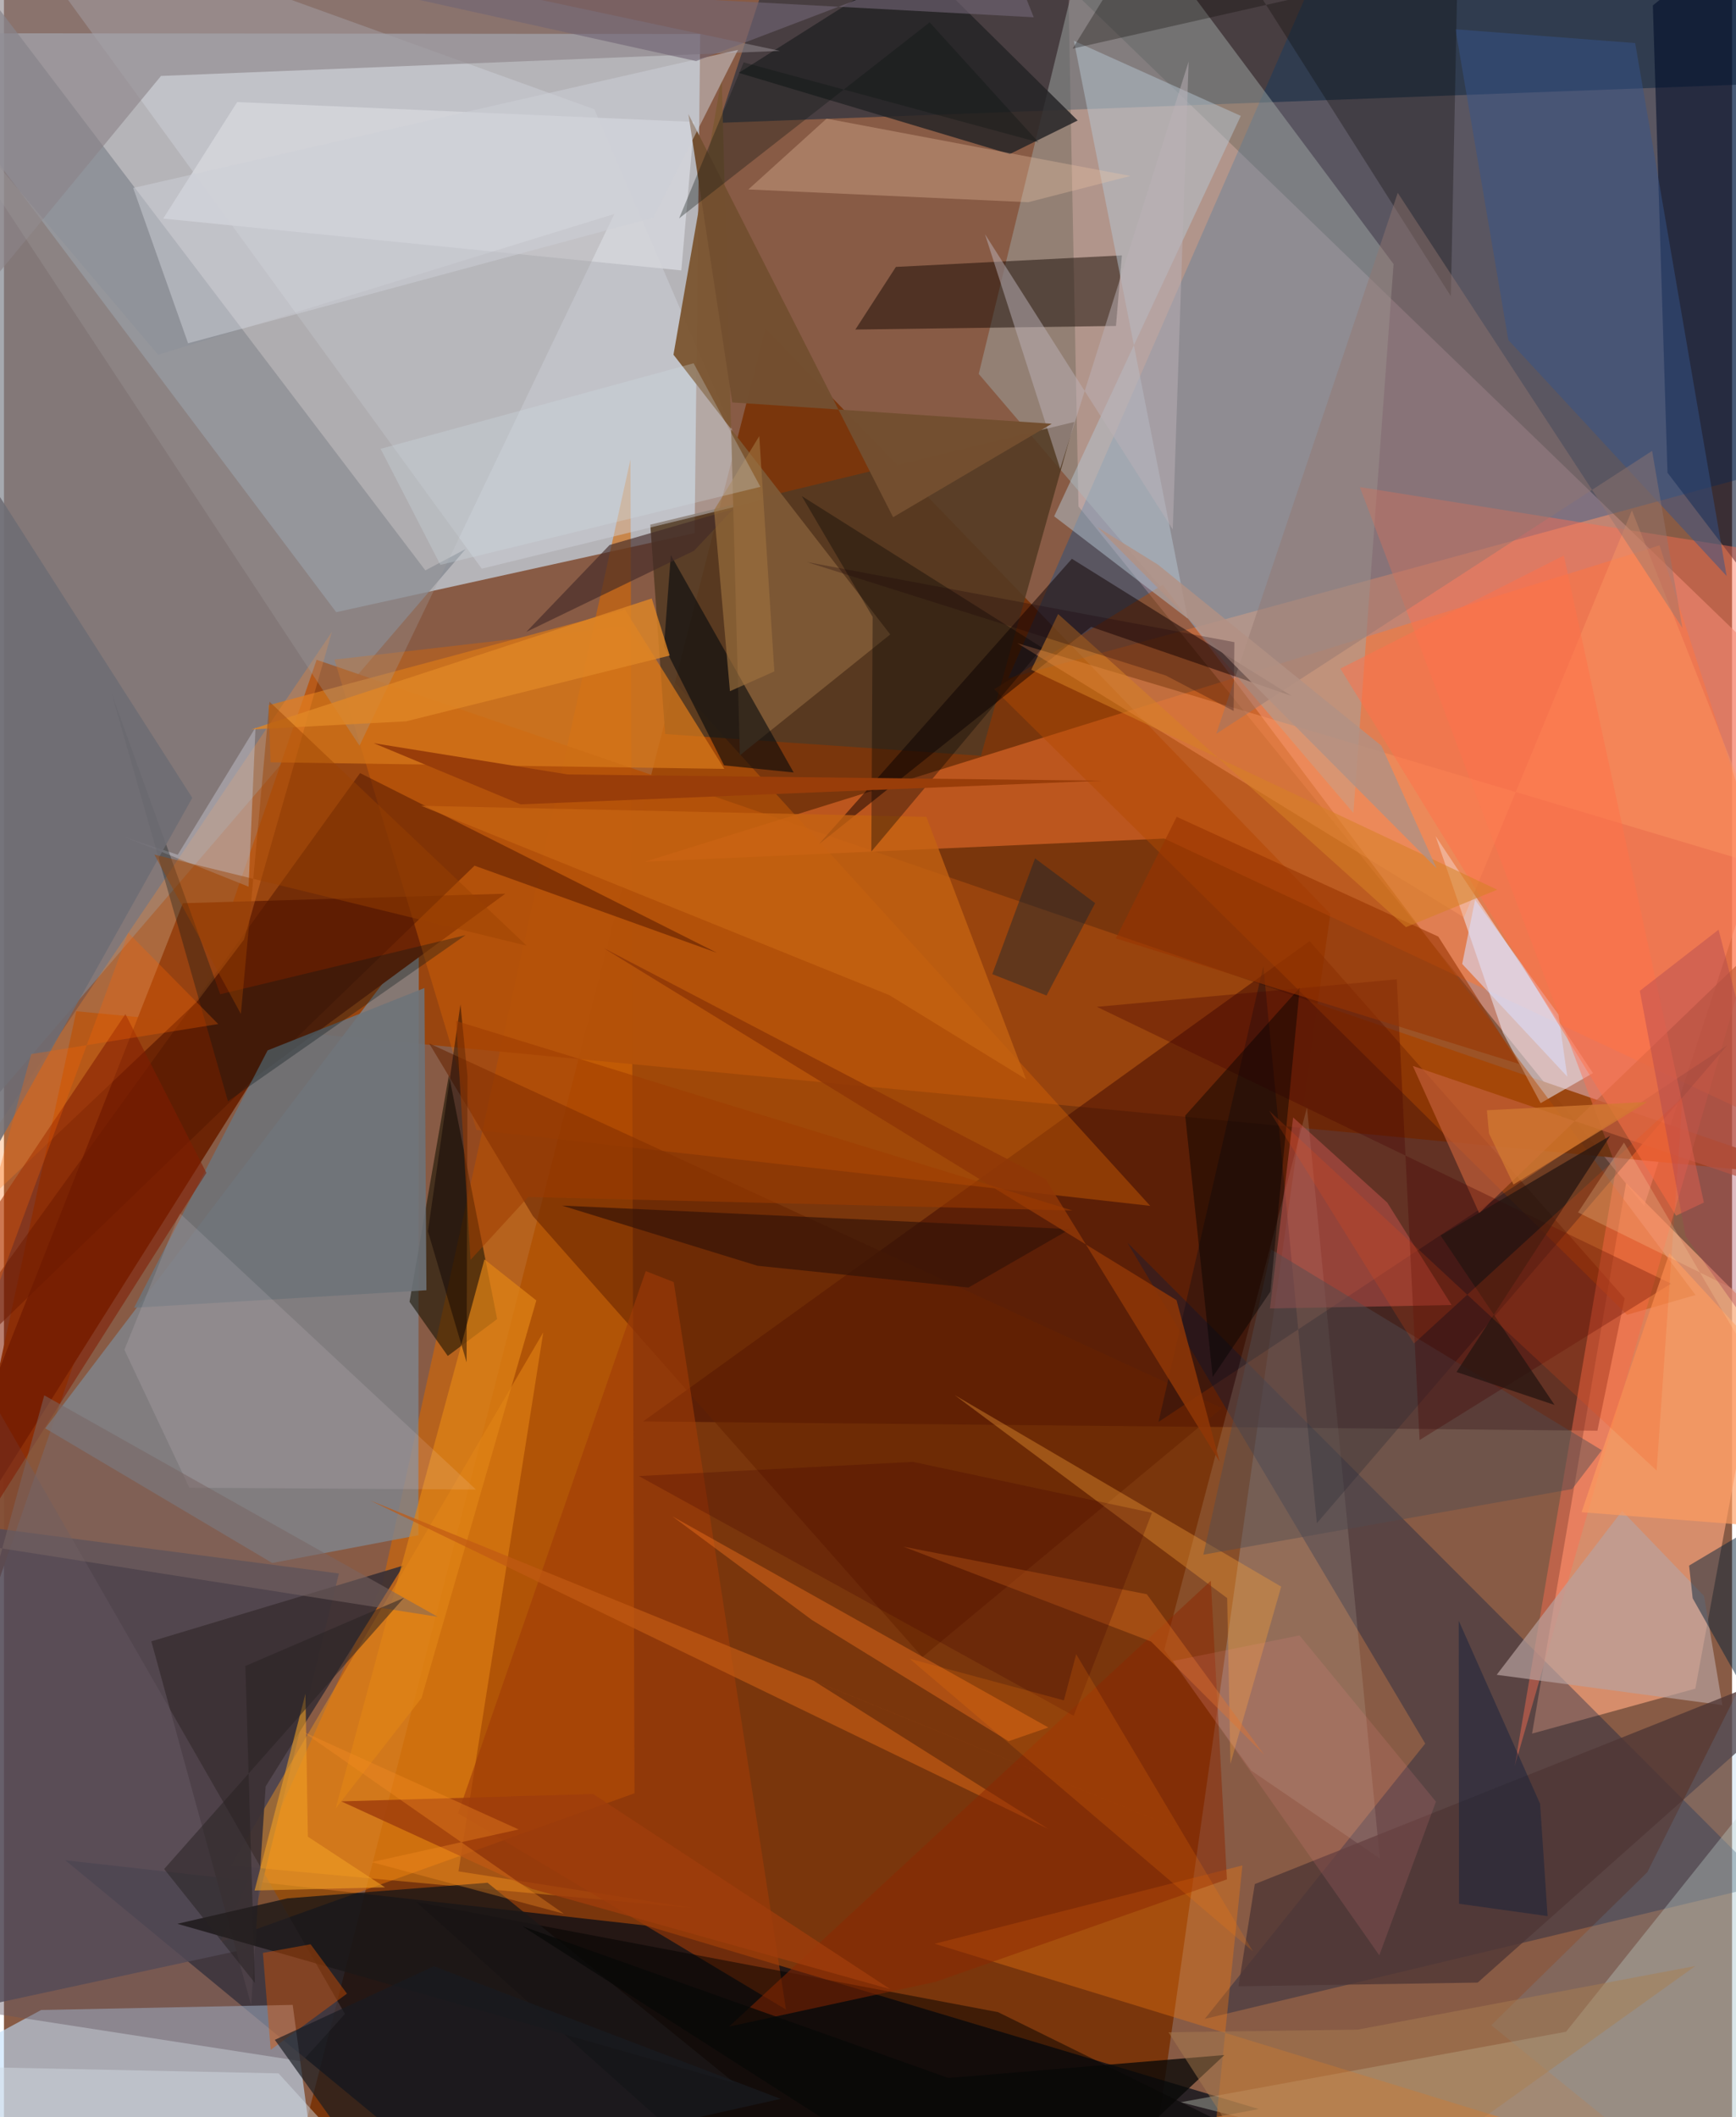<svg xmlns="http://www.w3.org/2000/svg" width="228" height="278" viewBox="0 0 836 1024"><path fill="#885b45" d="M0 0h836v1024H0z"/><path fill="#cbdef0" fill-opacity=".675" d="M-49.876 16.067l210.6 280.02 173.394-38.238 2.71-241.386z"/><path fill="#783104" fill-opacity=".863" d="M550.189 1086l-419.2-.094 237.417-926.968 273.272 283.049z"/><path fill="#eaa293" fill-opacity=".588" d="M872.941 339.707L514.881-6.495l4.941 251.447 273.665 338.332z"/><path fill="#000b17" fill-opacity=".698" d="M607.016 1020.075l-296.39-88.764-280.941-31.56 225.42 185.936z"/><path fill="#004e98" fill-opacity=".341" d="M849.233 229.092L898-62H656.04l-170.2 390.074z"/><path fill="#d66802" fill-opacity=".6" d="M305.025 867.343l-200.342 71.942 78.614-174.251 119.798-542.846z"/><path fill="#f6a37b" fill-opacity=".702" d="M851.125 638.849l-32.891 177.88-78.976 21.754 45.465-266.322z"/><path fill="#80858d" fill-opacity=".702" d="M223.33 265.568l-268.23 312.7L-52.752-62l256.614 337.87z"/><path fill="#9a440d" fill-opacity=".953" d="M35.002 489.104l844.908 80.422-728.646-250.413L-62 937.003z"/><path fill="#c1dffb" fill-opacity=".596" d="M-60.72 1014.655l78.695-42.483 121.714-2.477 14.734 109.866z"/><path fill="#3c0802" fill-opacity=".478" d="M309.223 687.49l461.643 4.502 13.179-64.027L631.62 455.2z"/><path fill="#ff7732" fill-opacity=".494" d="M800.9 263.785L898 563.59 561.313 405.583l-251.197 11.2z"/><path fill="#80868f" fill-opacity=".784" d="M129.786 755.964l70.703-13.435.205-289.897-180.725 238.21z"/><path fill="#001e3c" fill-opacity=".471" d="M871.948-62L371.782-19.687 345.89 59.42l541.03-20.245z"/><path fill="#9fa7a5" fill-opacity=".49" d="M652.818 393.199l-181.25-212.345L530.709-62l141.543 189.717z"/><path fill="#454150" fill-opacity=".8" d="M-62 981.433l22.823-246.794 201.223 26.4-45.017 181.683z"/><path fill="#051b40" fill-opacity=".349" d="M543.551 601.107l309.662 310.242-272.3 65.114 106.659-133.158z"/><path fill="#6b2405" fill-opacity=".988" d="M-59.622 807.957L86.566 436.854l155.958-4.604-122.004 89.683z"/><path fill="#d5dfcd" fill-opacity=".345" d="M569.312 1016.764L838.822 1086 898 804.631 755.691 982.678z"/><path fill="#d96403" fill-opacity=".4" d="M554.521 583.232L228.578 546.53l-68.68-227.497 139.938-16.097z"/><path fill="#523a23" fill-opacity=".863" d="M517.822 204.073l-205.145 49.691 7.176 101.276 152.8 10.51z"/><path fill="#000d29" fill-opacity=".576" d="M804.777 228.634L797.683 2.621 877.863-62 898 350.878z"/><path fill="#cfd0d8" fill-opacity=".475" d="M285.619 52.858L-7.446-52.898l238.589 327.954 135.774-33.182z"/><path fill="#edf0ff" fill-opacity=".518" d="M725.165 499.509l18.224 34.044 25.333-14.53-76.147-114.66z"/><path fill="#141001" fill-opacity=".565" d="M196.206 629.635l19.057-109.798 23.324 118.15-23.873 17.833z"/><path fill="#140801" fill-opacity=".478" d="M537.963 157.66l-126.074 1.73 19.608-30.294 109.33-5.578z"/><path fill="#fb981a" fill-opacity=".416" d="M333.939 922.927l-224.155-20.653 151.12-257.848L219.88 905.12z"/><path fill="#b54a02" fill-opacity=".451" d="M560.585 282.828l-81.524 50.507 306.132 302.591 33.138-9.577z"/><path fill="#c8c1b0" fill-opacity=".18" d="M630.372 535.617l-69.069 262.39 42.076 58.373 62.225 42.493z"/><path fill="#b6c5d1" fill-opacity=".498" d="M508.06 249.724l64.62 49.456-55.058-279.437 80.729 36.305z"/><path fill="#0f0000" fill-opacity=".494" d="M516.632 270.274l106.28 66.32-96.968-33.414-131.738 105.17z"/><path fill="#7d5935" fill-opacity=".973" d="M428.756 306.858l-104.86-135.302 23.329-134.057 8.79 327.803z"/><path fill="#620" fill-opacity=".565" d="M205.699 504.657l50.213 83.527 188.39 213.283 144.855-120.402z"/><path fill="#ff6e50" fill-opacity=".439" d="M730.832 854.301L898 274.243l-242.063-38.67 124.038 328.82z"/><path fill="#252326" fill-opacity=".827" d="M519.434 58.279l-32.838 16.23-131.13-39.272 85.741-54.248z"/><path fill="#d6771a" fill-opacity=".749" d="M128.969 368.692l219.533 3.183-48.07-77.05-172.4 46.272z"/><path fill="#8c8388" fill-opacity=".604" d="M-62 204.25L-31.186-62l406.592 86.61L75.975 36.737z"/><path fill="#3b3134" fill-opacity=".929" d="M71.307 793.86l48.29 175.95 7.01-105.817 66.674-106.817z"/><path fill="#00081a" fill-opacity=".302" d="M635.147 736.708L833.641 505.59 558.536 687.74l50.723-220.486z"/><path fill="#f7780f" fill-opacity=".357" d="M898 1077.491l-447.73-137.36 148.86-37.888L580.227 1086z"/><path fill="#ca5650" fill-opacity=".486" d="M700.314 631.195l-87.886 1.684 11.245-92.408 45.527 41.184z"/><path fill="#35538b" fill-opacity=".494" d="M833.38 278.593L789.134 20.832l-86.93-6.674 25.574 150.294z"/><path fill="#b9a39f" fill-opacity=".678" d="M722.145 810.042l109.173 14.661-8.879-52.782-39.63-41.164z"/><path fill="#531700" fill-opacity=".522" d="M227.65 418.7L-62 698.584 172.28 373.92l172.615 86.908z"/><path fill="#d3d4da" fill-opacity=".898" d="M333.934 58.979l-221.123-9.613-35.77 56.36 250.65 25.06z"/><path fill="#ff8c2f" fill-opacity=".29" d="M93.452 484.44l22.66-29.982 42.54-148.827L-62 631.807z"/><path fill="#a23b07" fill-opacity=".596" d="M378.315 971.952L324.02 620.105l-13.544-5.32-90.75 262.2z"/><path fill="#645663" fill-opacity=".431" d="M164.956 974.085L-26.872 640.062l19.774 333.507 151.317 23.444z"/><path fill="#000001" fill-opacity=".478" d="M480.896 973.202l-281.419-53.268 150.969 134.91L710.028 1086z"/><path fill="#6e7379" fill-opacity=".878" d="M127.55 508.035L62.944 632.512l141.433-8.462-.964-146.183z"/><path fill="#070402" fill-opacity=".29" d="M703.296-18.583l-3.328 161.838L569.78-62l-52.794 85.532z"/><path fill="#02070b" fill-opacity=".576" d="M322.608 268.482l-3.305 44.048 29.067 57.665 33.667 3.435z"/><path fill="#c66311" fill-opacity=".769" d="M494.428 521.958L446.22 395.07l-244.418-5.328 226.48 91.557z"/><path fill="#f39e37" fill-opacity=".369" d="M459.937 674.763l157.953 92.633-24.562 85.701-1.566-80.148z"/><path fill="#eec6a6" fill-opacity=".314" d="M495.495 97.807l49.446-12.7-146.967-27.728-37.838 34.241z"/><path fill="#ff9d64" fill-opacity=".38" d="M856.167 420.344l-365.925-109.26 216.093 132.647 81.216-196.885z"/><path fill="#4f3635" fill-opacity=".769" d="M605.116 911.28l-7.892 49.43 115.729-1.802L898 794.383z"/><path fill="#504d50" fill-opacity=".451" d="M613.084 604.34l-32.852 147.6 178.429-31.744 14.336-18.771z"/><path fill="#e08415" fill-opacity=".714" d="M232.447 609.108l25.103 19.864-55.534 192.288-41.547 53.424z"/><path fill="#c35e39" fill-opacity=".682" d="M898 589.237V409.324L713.671 586.756l-32.106-71.204z"/><path fill="#c1c2cc" fill-opacity=".482" d="M121.695 351.86l-3.352 77.002-59.802-23.905 25.532 8.464z"/><path fill-opacity=".341" d="M385.97 239.94l116.378 73.39-82.742 98.544.64-113.504z"/><path fill="#08233a" fill-opacity=".49" d="M816.958 773.038l-1.74-15.825 69.409-41.353L898 917.004z"/><path fill="#1b1717" fill-opacity=".796" d="M233.95 910.615l-96.77 7.548-53.291 12.316 269.553 76.985z"/><path fill="#fb761e" fill-opacity=".4" d="M323.37 733.41l181.868 102.101-19.213 6.653-95.147-58.634z"/><path fill="#bcb2b8" fill-opacity=".498" d="M565.43 256.088l7.686-226.318-62.15 196.951-36.376-113.46z"/><path fill="#061419" fill-opacity=".318" d="M104.615 480.885l-52.59-145.686 56.342 197.444 114.885-80.351z"/><path fill="#480000" fill-opacity=".318" d="M528.74 486.972l277.787 133.884L684.83 696.51l-11.044-222.831z"/><path fill="#d75100" fill-opacity=".435" d="M129.05 991.418l-3.782-46.872 23.08-4.169 17.591 23.878z"/><path fill="#032138" fill-opacity=".373" d="M498.807 415.173l29.072 21.638-23.51 44.687-26.249-10.34z"/><path fill="#93776f" fill-opacity=".451" d="M586.464 354.919l87.812-261.653 137.721 210.46-14.663-85.654z"/><path fill="#c05913" fill-opacity=".706" d="M586.123 891.937L177.11 725.685l328.004 158.86-113.67-71.774z"/><path fill="#fff3f7" fill-opacity=".118" d="M228.34 720.424l-138.615-.853-31.46-66.737 26.74-66.1z"/><path fill="#6e6d74" fill-opacity=".875" d="M-23.472 147.86L-62 146.451 91.123 385.895-62 659.237z"/><path fill="#8d2800" fill-opacity=".498" d="M583.849 764.585l7.787 144.404-140.786 49.495-100.074 21.713z"/><path fill="#331306" fill-opacity=".671" d="M466.607 622.745l49.109-28.276-245.774-11.37 94.574 29.105z"/><path fill="#a29d9f" fill-opacity=".306" d="M295.272 103.5L171.994 360.667-47.441 27.347 74.584 171.589z"/><path fill="#ff9b5f" fill-opacity=".663" d="M898 741.888v-35.559l-92.322-100.195L763.187 731.4z"/><path fill="#734f30" fill-opacity=".992" d="M331.113 55.195l99.027 194.969 76.738-45.193-154.557-10.328z"/><path fill="#de6f1e" fill-opacity=".404" d="M554.979 793.973l-119.857-45.912 117.761 23.012 56.819 77.698z"/><path fill-opacity=".427" d="M626.87 477.74l-55.414 61.852 13.302 126.369 27.93-41.271z"/><path fill="#65a1d1" fill-opacity=".169" d="M719.502 979.52l75.5-73.993L898 699.481 850.74 1086z"/><path fill="#cdcfd6" fill-opacity=".518" d="M314.163 105.295L89.083 166.03 62.52 90.907l292.6-66.791z"/><path fill="#090000" fill-opacity=".447" d="M224.255 520.518l-3.414-34.726-15.735 109.76 18.707 63.344z"/><path fill="#080807" fill-opacity=".773" d="M456.91 1005.04l-206.097-73.377L492.136 1086l98.292-92.058z"/><path fill="#191c21" fill-opacity=".675" d="M208.01 951.01l-76.97 35.593 51.372 71.834 193.333-43.29z"/><path fill="#d1d9e3" fill-opacity=".482" d="M132.831 1002.819l-193.449-4.058L-62 1039l270.606 47z"/><path fill="#983400" fill-opacity=".584" d="M537.911 453.87l195.141 60.744-39.168-61.625-126.556-57.924z"/><path fill="#241410" fill-opacity=".714" d="M695.003 597.578l55.148 81.962-47.44-15.952 74.349-114.236z"/><path fill="#f1a024" fill-opacity=".588" d="M121.24 914.378l63.12-1.526-37.33-24.505-1.175-69.137z"/><path fill="#811c01" fill-opacity=".557" d="M97.93 567.277L-62 819.494l19.175-177.346L58.76 490.483z"/><path fill="#dadefc" fill-opacity=".573" d="M711.688 435.188l-6.24 31.032 50.837 54.491-4.26-30.025z"/><path fill="#15223b" fill-opacity=".494" d="M743.135 872.424l3.629 54.33-42.844-5.976-.143-136.89z"/><path fill="#ff7149" fill-opacity=".506" d="M808.88 588.006l13.488-6.38-67.74-312.943-108.103 54.681z"/><path fill="#df8726" fill-opacity=".796" d="M194.58 348.88l127.482-31.808-8.684-27.624-193.733 63.368z"/><path fill="#8f3706" fill-opacity=".843" d="M503.949 570.303L289.957 458.462l277.304 170.387 20.867 78.164z"/><path fill="#9f3c00" fill-opacity=".545" d="M516.94 585.493l-263.342-6.547-27.883 30.412-6.97-115.547z"/><path fill="#442a28" fill-opacity=".643" d="M352.81 246.241l-59.824 17.354-40.281 42.035 81.162-39.278z"/><path fill="#9c703e" fill-opacity=".655" d="M365.411 210.927l-21.904 35.87 7.705 87.507 21.475-9.552z"/><path fill="#400" fill-opacity=".247" d="M555.371 731.697l-115.685-24.644-132.54 6.871 210.362 115.951z"/><path fill="#fe4e10" fill-opacity=".176" d="M799.521 711.262l12.498-180.41-129.9 118.977-70.03-112.603z"/><path fill="#796663" fill-opacity=".525" d="M-7.23 772.275l26.723-97.41 190.325 107.118L-62 739.348z"/><path fill="#993d09" d="M272.717 374.572l258.355 3.034-281.105 11.432-71.082-29.583z"/><path fill="#0b1412" fill-opacity=".325" d="M447.818 10.8l52.686 58.052-142.659-38.678-31.222 75.442z"/><path fill="#d78024" fill-opacity=".537" d="M722.378 430.311l-225.402-106.36 13.007-26.957 168.278 151.437z"/><path fill="#b29183" fill-opacity=".816" d="M558.276 273.104l-29.369-18.21L693.033 419.96l-26.684-59.298z"/><path fill="#9e3c0b" fill-opacity=".816" d="M163.181 871.258l92.274 42.343 173.277 48.484-143.725-94.392z"/><path fill="#d1e0e8" fill-opacity=".278" d="M365.943 235.463l-32.31-59.76-151.42 41.388 28.928 56.128z"/><path fill="#ff7b06" fill-opacity=".188" d="M512.762 822.402l5.958-22.322 85.45 143.648-165.985-141.434z"/><path fill="#ff8b93" fill-opacity=".137" d="M692.758 871.39l-66.003-80.404-61.225 12.369 99.827 142.358z"/><path fill="#282122" fill-opacity=".514" d="M193.552 772.787l-76.769 32.995 4.622 153.309-43.902-55.12z"/><path fill="#fe6501" fill-opacity=".294" d="M60.118 451.145L-62 781.954l75.208-272.132 90.438-14.533z"/><path fill="#ab7e4f" fill-opacity=".471" d="M818.272 950.87L629.566 1086l-66.209-103.062 91.515-1.27z"/><path fill="#f68d23" fill-opacity=".349" d="M177.887 900.648l71.097-15.809-104.514-47.354 126.404 88.132z"/><path fill="#d27a32" fill-opacity=".733" d="M730.262 572.905l64.654-39.941-77.508 4.032 1.015 11.232z"/><path fill="#716575" fill-opacity=".62" d="M498.181 8.364l-343.18-18.532 179.853 39.72 149.089-56.895z"/><path fill="#fcd19e" fill-opacity=".255" d="M761.494 586.41L898 653.655l-20.357 59.51-93.915-160.545z"/><path fill="#18000b" fill-opacity=".267" d="M562.04 326.708l-173.65-54.876 206.862 38.756-.372 33.292z"/><path fill="#9b4200" fill-opacity=".447" d="M72.767 413.342l180.115 44.06-124.434-118.026-13.834 151.044z"/><path fill="#a23e51" fill-opacity=".357" d="M813.59 597.937L898 717.154l-68.52-267.498-38.107 29.588z"/></svg>